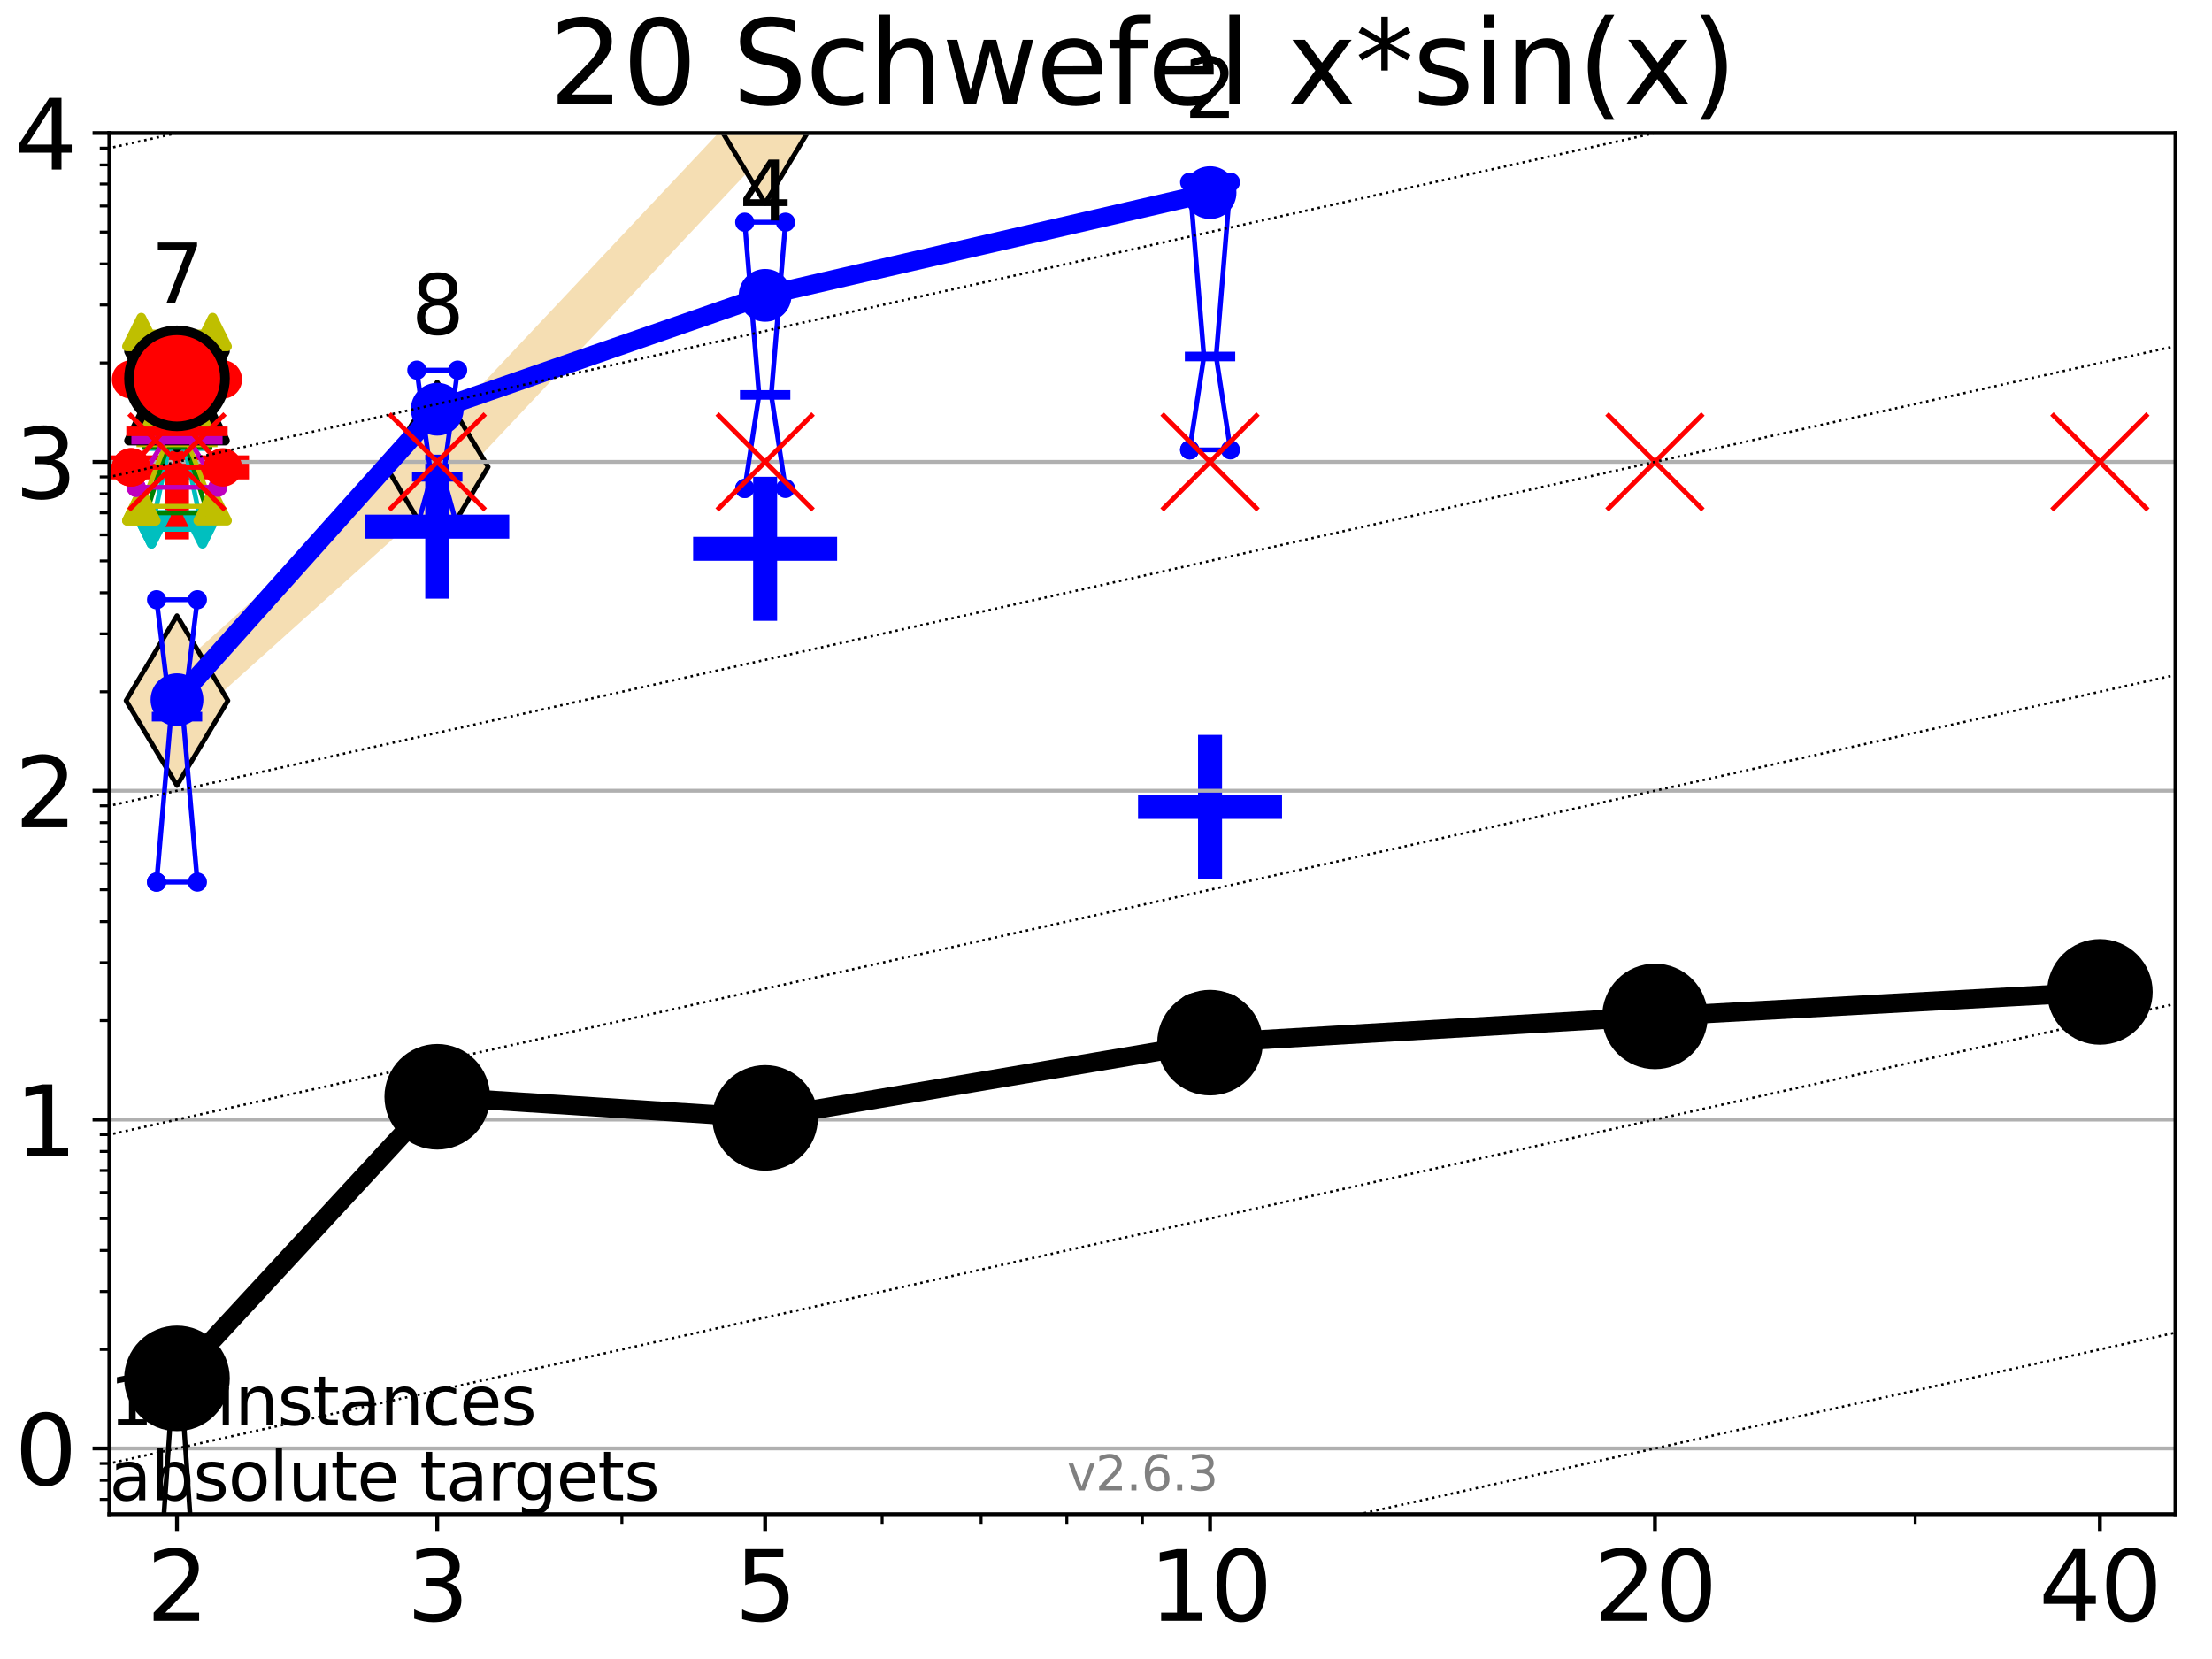 <?xml version="1.0" encoding="utf-8" standalone="no"?>
<!DOCTYPE svg PUBLIC "-//W3C//DTD SVG 1.1//EN"
  "http://www.w3.org/Graphics/SVG/1.1/DTD/svg11.dtd">
<svg xmlns:xlink="http://www.w3.org/1999/xlink" width="460.8pt" height="345.6pt" viewBox="0 0 460.8 345.6" xmlns="http://www.w3.org/2000/svg" version="1.1">
 <defs>
  <style type="text/css">*{stroke-linejoin: round; stroke-linecap: butt}</style>
 </defs>
 <g id="figure_1">
  <g id="patch_1">
   <path d="M 0 345.6 
L 460.8 345.6 
L 460.8 0 
L 0 0 
z
" style="fill: #ffffff"/>
  </g>
  <g id="axes_1">
   <g id="patch_2">
    <path d="M 22.78 315.44 
L 453.192 315.44 
L 453.192 27.72 
L 22.78 27.72 
z
" style="fill: #ffffff"/>
   </g>
   <g id="line2d_1">
    <path d="M 36.868 145.948 
L 91.085 97.264 
L 159.39 24.666 
L 207.053 -1 
" clip-path="url(#p66fb33bd35)" style="fill: none; stroke: #f5deb3; stroke-width: 10; stroke-linecap: square"/>
    <defs>
     <path id="m80114bb617" d="M -0 17.678 
L 10.607 0 
L 0 -17.678 
L -10.607 -0 
z
" style="stroke: #000000; stroke-linejoin: miter"/>
    </defs>
    <g clip-path="url(#p66fb33bd35)">
     <use xlink:href="#m80114bb617" x="36.868" y="145.948" style="fill: #f5deb3; stroke: #000000; stroke-linejoin: miter"/>
     <use xlink:href="#m80114bb617" x="91.085" y="97.264" style="fill: #f5deb3; stroke: #000000; stroke-linejoin: miter"/>
     <use xlink:href="#m80114bb617" x="159.39" y="24.666" style="fill: #f5deb3; stroke: #000000; stroke-linejoin: miter"/>
     <use xlink:href="#m80114bb617" x="207.053" y="-1" style="fill: #f5deb3; stroke: #000000; stroke-linejoin: miter"/>
    </g>
   </g>
   <g id="line2d_2">
    <defs>
     <path id="mced6a6180c" d="M -15 0 
L 15 0 
M 0 15 
L 0 -15 
" style="stroke: #0000ff; stroke-width: 5"/>
    </defs>
    <g clip-path="url(#p66fb33bd35)">
     <use xlink:href="#mced6a6180c" x="91.085" y="109.712" style="fill: #0000ff; stroke: #0000ff; stroke-width: 5"/>
    </g>
   </g>
   <g id="line2d_3">
    <g clip-path="url(#p66fb33bd35)">
     <use xlink:href="#mced6a6180c" x="159.39" y="114.327" style="fill: #0000ff; stroke: #0000ff; stroke-width: 5"/>
    </g>
   </g>
   <g id="line2d_4">
    <g clip-path="url(#p66fb33bd35)">
     <use xlink:href="#mced6a6180c" x="252.074" y="168.096" style="fill: #0000ff; stroke: #0000ff; stroke-width: 5"/>
    </g>
   </g>
   <g id="line2d_5">
    <defs>
     <path id="mf6f3f87385" d="M -15 0 
L 15 0 
M 0 15 
L 0 -15 
" style="stroke: #ff0000; stroke-width: 5"/>
    </defs>
    <g clip-path="url(#p66fb33bd35)">
     <use xlink:href="#mf6f3f87385" x="36.868" y="97.362" style="fill: #ff0000; stroke: #ff0000; stroke-width: 5"/>
    </g>
   </g>
   <g id="matplotlib.axis_1">
    <g id="xtick_1">
     <g id="line2d_6">
      <defs>
       <path id="m0211321f64" d="M 0 0 
L 0 3.5 
" style="stroke: #000000; stroke-width: 0.8"/>
      </defs>
      <g>
       <use xlink:href="#m0211321f64" x="36.868" y="315.44" style="stroke: #000000; stroke-width: 0.8"/>
      </g>
     </g>
     <g id="text_1">
      <!-- 2 -->
      <g transform="translate(30.506 337.637) scale(0.2 -0.2)">
       <defs>
        <path id="DejaVuSans-32" d="M 1228 531 
L 3431 531 
L 3431 0 
L 469 0 
L 469 531 
Q 828 903 1448 1529 
Q 2069 2156 2228 2338 
Q 2531 2678 2651 2914 
Q 2772 3150 2772 3378 
Q 2772 3750 2511 3984 
Q 2250 4219 1831 4219 
Q 1534 4219 1204 4116 
Q 875 4013 500 3803 
L 500 4441 
Q 881 4594 1212 4672 
Q 1544 4750 1819 4750 
Q 2544 4750 2975 4387 
Q 3406 4025 3406 3419 
Q 3406 3131 3298 2873 
Q 3191 2616 2906 2266 
Q 2828 2175 2409 1742 
Q 1991 1309 1228 531 
z
" transform="scale(0.016)"/>
       </defs>
       <use xlink:href="#DejaVuSans-32"/>
      </g>
     </g>
    </g>
    <g id="xtick_2">
     <g id="line2d_7">
      <g>
       <use xlink:href="#m0211321f64" x="91.085" y="315.44" style="stroke: #000000; stroke-width: 0.8"/>
      </g>
     </g>
     <g id="text_2">
      <!-- 3 -->
      <g transform="translate(84.723 337.637) scale(0.2 -0.2)">
       <defs>
        <path id="DejaVuSans-33" d="M 2597 2516 
Q 3050 2419 3304 2112 
Q 3559 1806 3559 1356 
Q 3559 666 3084 287 
Q 2609 -91 1734 -91 
Q 1441 -91 1130 -33 
Q 819 25 488 141 
L 488 750 
Q 750 597 1062 519 
Q 1375 441 1716 441 
Q 2309 441 2620 675 
Q 2931 909 2931 1356 
Q 2931 1769 2642 2001 
Q 2353 2234 1838 2234 
L 1294 2234 
L 1294 2753 
L 1863 2753 
Q 2328 2753 2575 2939 
Q 2822 3125 2822 3475 
Q 2822 3834 2567 4026 
Q 2313 4219 1838 4219 
Q 1578 4219 1281 4162 
Q 984 4106 628 3988 
L 628 4550 
Q 988 4650 1302 4700 
Q 1616 4750 1894 4750 
Q 2613 4750 3031 4423 
Q 3450 4097 3450 3541 
Q 3450 3153 3228 2886 
Q 3006 2619 2597 2516 
z
" transform="scale(0.016)"/>
       </defs>
       <use xlink:href="#DejaVuSans-33"/>
      </g>
     </g>
    </g>
    <g id="xtick_3">
     <g id="line2d_8">
      <g>
       <use xlink:href="#m0211321f64" x="159.39" y="315.44" style="stroke: #000000; stroke-width: 0.8"/>
      </g>
     </g>
     <g id="text_3">
      <!-- 5 -->
      <g transform="translate(153.028 337.637) scale(0.2 -0.2)">
       <defs>
        <path id="DejaVuSans-35" d="M 691 4666 
L 3169 4666 
L 3169 4134 
L 1269 4134 
L 1269 2991 
Q 1406 3038 1543 3061 
Q 1681 3084 1819 3084 
Q 2600 3084 3056 2656 
Q 3513 2228 3513 1497 
Q 3513 744 3044 326 
Q 2575 -91 1722 -91 
Q 1428 -91 1123 -41 
Q 819 9 494 109 
L 494 744 
Q 775 591 1075 516 
Q 1375 441 1709 441 
Q 2250 441 2565 725 
Q 2881 1009 2881 1497 
Q 2881 1984 2565 2268 
Q 2250 2553 1709 2553 
Q 1456 2553 1204 2497 
Q 953 2441 691 2322 
L 691 4666 
z
" transform="scale(0.016)"/>
       </defs>
       <use xlink:href="#DejaVuSans-35"/>
      </g>
     </g>
    </g>
    <g id="xtick_4">
     <g id="line2d_9">
      <g>
       <use xlink:href="#m0211321f64" x="252.074" y="315.44" style="stroke: #000000; stroke-width: 0.8"/>
      </g>
     </g>
     <g id="text_4">
      <!-- 10 -->
      <g transform="translate(239.349 337.637) scale(0.2 -0.2)">
       <defs>
        <path id="DejaVuSans-31" d="M 794 531 
L 1825 531 
L 1825 4091 
L 703 3866 
L 703 4441 
L 1819 4666 
L 2450 4666 
L 2450 531 
L 3481 531 
L 3481 0 
L 794 0 
L 794 531 
z
" transform="scale(0.016)"/>
        <path id="DejaVuSans-30" d="M 2034 4250 
Q 1547 4250 1301 3770 
Q 1056 3291 1056 2328 
Q 1056 1369 1301 889 
Q 1547 409 2034 409 
Q 2525 409 2770 889 
Q 3016 1369 3016 2328 
Q 3016 3291 2770 3770 
Q 2525 4250 2034 4250 
z
M 2034 4750 
Q 2819 4750 3233 4129 
Q 3647 3509 3647 2328 
Q 3647 1150 3233 529 
Q 2819 -91 2034 -91 
Q 1250 -91 836 529 
Q 422 1150 422 2328 
Q 422 3509 836 4129 
Q 1250 4750 2034 4750 
z
" transform="scale(0.016)"/>
       </defs>
       <use xlink:href="#DejaVuSans-31"/>
       <use xlink:href="#DejaVuSans-30" x="63.623"/>
      </g>
     </g>
    </g>
    <g id="xtick_5">
     <g id="line2d_10">
      <g>
       <use xlink:href="#m0211321f64" x="344.758" y="315.44" style="stroke: #000000; stroke-width: 0.8"/>
      </g>
     </g>
     <g id="text_5">
      <!-- 20 -->
      <g transform="translate(332.033 337.637) scale(0.2 -0.2)">
       <use xlink:href="#DejaVuSans-32"/>
       <use xlink:href="#DejaVuSans-30" x="63.623"/>
      </g>
     </g>
    </g>
    <g id="xtick_6">
     <g id="line2d_11">
      <g>
       <use xlink:href="#m0211321f64" x="437.443" y="315.44" style="stroke: #000000; stroke-width: 0.8"/>
      </g>
     </g>
     <g id="text_6">
      <!-- 40 -->
      <g transform="translate(424.718 337.637) scale(0.2 -0.2)">
       <defs>
        <path id="DejaVuSans-34" d="M 2419 4116 
L 825 1625 
L 2419 1625 
L 2419 4116 
z
M 2253 4666 
L 3047 4666 
L 3047 1625 
L 3713 1625 
L 3713 1100 
L 3047 1100 
L 3047 0 
L 2419 0 
L 2419 1100 
L 313 1100 
L 313 1709 
L 2253 4666 
z
" transform="scale(0.016)"/>
       </defs>
       <use xlink:href="#DejaVuSans-34"/>
       <use xlink:href="#DejaVuSans-30" x="63.623"/>
      </g>
     </g>
    </g>
    <g id="xtick_7">
     <g id="line2d_12">
      <defs>
       <path id="m5f60d510dd" d="M 0 0 
L 0 2 
" style="stroke: #000000; stroke-width: 0.6"/>
      </defs>
      <g>
       <use xlink:href="#m5f60d510dd" x="129.552" y="315.44" style="stroke: #000000; stroke-width: 0.6"/>
      </g>
     </g>
    </g>
    <g id="xtick_8">
     <g id="line2d_13">
      <g>
       <use xlink:href="#m5f60d510dd" x="183.769" y="315.44" style="stroke: #000000; stroke-width: 0.6"/>
      </g>
     </g>
    </g>
    <g id="xtick_9">
     <g id="line2d_14">
      <g>
       <use xlink:href="#m5f60d510dd" x="204.381" y="315.44" style="stroke: #000000; stroke-width: 0.6"/>
      </g>
     </g>
    </g>
    <g id="xtick_10">
     <g id="line2d_15">
      <g>
       <use xlink:href="#m5f60d510dd" x="222.237" y="315.44" style="stroke: #000000; stroke-width: 0.6"/>
      </g>
     </g>
    </g>
    <g id="xtick_11">
     <g id="line2d_16">
      <g>
       <use xlink:href="#m5f60d510dd" x="237.986" y="315.44" style="stroke: #000000; stroke-width: 0.6"/>
      </g>
     </g>
    </g>
    <g id="xtick_12">
     <g id="line2d_17">
      <g>
       <use xlink:href="#m5f60d510dd" x="398.975" y="315.44" style="stroke: #000000; stroke-width: 0.6"/>
      </g>
     </g>
    </g>
   </g>
   <g id="matplotlib.axis_2">
    <g id="ytick_1">
     <g id="line2d_18">
      <path d="M 22.78 301.739 
L 453.192 301.739 
" clip-path="url(#p66fb33bd35)" style="fill: none; stroke: #b0b0b0; stroke-width: 0.8; stroke-linecap: square"/>
     </g>
     <g id="line2d_19">
      <defs>
       <path id="mce2a2eb994" d="M 0 0 
L -3.5 0 
" style="stroke: #000000; stroke-width: 0.8"/>
      </defs>
      <g>
       <use xlink:href="#mce2a2eb994" x="22.78" y="301.739" style="stroke: #000000; stroke-width: 0.8"/>
      </g>
     </g>
     <g id="text_7">
      <!-- 0 -->
      <g transform="translate(3.055 309.337) scale(0.2 -0.2)">
       <use xlink:href="#DejaVuSans-30"/>
      </g>
     </g>
    </g>
    <g id="ytick_2">
     <g id="line2d_20">
      <path d="M 22.78 233.234 
L 453.192 233.234 
" clip-path="url(#p66fb33bd35)" style="fill: none; stroke: #b0b0b0; stroke-width: 0.8; stroke-linecap: square"/>
     </g>
     <g id="line2d_21">
      <g>
       <use xlink:href="#mce2a2eb994" x="22.78" y="233.234" style="stroke: #000000; stroke-width: 0.8"/>
      </g>
     </g>
     <g id="text_8">
      <!-- 1 -->
      <g transform="translate(3.055 240.833) scale(0.2 -0.2)">
       <use xlink:href="#DejaVuSans-31"/>
      </g>
     </g>
    </g>
    <g id="ytick_3">
     <g id="line2d_22">
      <path d="M 22.78 164.73 
L 453.192 164.73 
" clip-path="url(#p66fb33bd35)" style="fill: none; stroke: #b0b0b0; stroke-width: 0.8; stroke-linecap: square"/>
     </g>
     <g id="line2d_23">
      <g>
       <use xlink:href="#mce2a2eb994" x="22.78" y="164.73" style="stroke: #000000; stroke-width: 0.8"/>
      </g>
     </g>
     <g id="text_9">
      <!-- 2 -->
      <g transform="translate(3.055 172.328) scale(0.2 -0.2)">
       <use xlink:href="#DejaVuSans-32"/>
      </g>
     </g>
    </g>
    <g id="ytick_4">
     <g id="line2d_24">
      <path d="M 22.78 96.225 
L 453.192 96.225 
" clip-path="url(#p66fb33bd35)" style="fill: none; stroke: #b0b0b0; stroke-width: 0.8; stroke-linecap: square"/>
     </g>
     <g id="line2d_25">
      <g>
       <use xlink:href="#mce2a2eb994" x="22.78" y="96.225" style="stroke: #000000; stroke-width: 0.8"/>
      </g>
     </g>
     <g id="text_10">
      <!-- 3 -->
      <g transform="translate(3.055 103.823) scale(0.2 -0.2)">
       <use xlink:href="#DejaVuSans-33"/>
      </g>
     </g>
    </g>
    <g id="ytick_5">
     <g id="line2d_26">
      <path d="M 22.78 27.72 
L 453.192 27.72 
" clip-path="url(#p66fb33bd35)" style="fill: none; stroke: #b0b0b0; stroke-width: 0.8; stroke-linecap: square"/>
     </g>
     <g id="line2d_27">
      <g>
       <use xlink:href="#mce2a2eb994" x="22.78" y="27.72" style="stroke: #000000; stroke-width: 0.8"/>
      </g>
     </g>
     <g id="text_11">
      <!-- 4 -->
      <g transform="translate(3.055 35.318) scale(0.2 -0.2)">
       <use xlink:href="#DejaVuSans-34"/>
      </g>
     </g>
    </g>
    <g id="ytick_6">
     <g id="line2d_28">
      <defs>
       <path id="m7fc7510134" d="M 0 0 
L -2 0 
" style="stroke: #000000; stroke-width: 0.6"/>
      </defs>
      <g>
       <use xlink:href="#m7fc7510134" x="22.78" y="312.351" style="stroke: #000000; stroke-width: 0.6"/>
      </g>
     </g>
    </g>
    <g id="ytick_7">
     <g id="line2d_29">
      <g>
       <use xlink:href="#m7fc7510134" x="22.78" y="308.378" style="stroke: #000000; stroke-width: 0.6"/>
      </g>
     </g>
    </g>
    <g id="ytick_8">
     <g id="line2d_30">
      <g>
       <use xlink:href="#m7fc7510134" x="22.78" y="304.874" style="stroke: #000000; stroke-width: 0.6"/>
      </g>
     </g>
    </g>
    <g id="ytick_9">
     <g id="line2d_31">
      <g>
       <use xlink:href="#m7fc7510134" x="22.78" y="281.117" style="stroke: #000000; stroke-width: 0.6"/>
      </g>
     </g>
    </g>
    <g id="ytick_10">
     <g id="line2d_32">
      <g>
       <use xlink:href="#m7fc7510134" x="22.78" y="269.054" style="stroke: #000000; stroke-width: 0.6"/>
      </g>
     </g>
    </g>
    <g id="ytick_11">
     <g id="line2d_33">
      <g>
       <use xlink:href="#m7fc7510134" x="22.78" y="260.495" style="stroke: #000000; stroke-width: 0.6"/>
      </g>
     </g>
    </g>
    <g id="ytick_12">
     <g id="line2d_34">
      <g>
       <use xlink:href="#m7fc7510134" x="22.78" y="253.856" style="stroke: #000000; stroke-width: 0.6"/>
      </g>
     </g>
    </g>
    <g id="ytick_13">
     <g id="line2d_35">
      <g>
       <use xlink:href="#m7fc7510134" x="22.78" y="248.432" style="stroke: #000000; stroke-width: 0.6"/>
      </g>
     </g>
    </g>
    <g id="ytick_14">
     <g id="line2d_36">
      <g>
       <use xlink:href="#m7fc7510134" x="22.78" y="243.846" style="stroke: #000000; stroke-width: 0.6"/>
      </g>
     </g>
    </g>
    <g id="ytick_15">
     <g id="line2d_37">
      <g>
       <use xlink:href="#m7fc7510134" x="22.78" y="239.873" style="stroke: #000000; stroke-width: 0.6"/>
      </g>
     </g>
    </g>
    <g id="ytick_16">
     <g id="line2d_38">
      <g>
       <use xlink:href="#m7fc7510134" x="22.78" y="236.369" style="stroke: #000000; stroke-width: 0.6"/>
      </g>
     </g>
    </g>
    <g id="ytick_17">
     <g id="line2d_39">
      <g>
       <use xlink:href="#m7fc7510134" x="22.78" y="212.612" style="stroke: #000000; stroke-width: 0.6"/>
      </g>
     </g>
    </g>
    <g id="ytick_18">
     <g id="line2d_40">
      <g>
       <use xlink:href="#m7fc7510134" x="22.78" y="200.549" style="stroke: #000000; stroke-width: 0.6"/>
      </g>
     </g>
    </g>
    <g id="ytick_19">
     <g id="line2d_41">
      <g>
       <use xlink:href="#m7fc7510134" x="22.78" y="191.99" style="stroke: #000000; stroke-width: 0.6"/>
      </g>
     </g>
    </g>
    <g id="ytick_20">
     <g id="line2d_42">
      <g>
       <use xlink:href="#m7fc7510134" x="22.78" y="185.352" style="stroke: #000000; stroke-width: 0.6"/>
      </g>
     </g>
    </g>
    <g id="ytick_21">
     <g id="line2d_43">
      <g>
       <use xlink:href="#m7fc7510134" x="22.78" y="179.927" style="stroke: #000000; stroke-width: 0.6"/>
      </g>
     </g>
    </g>
    <g id="ytick_22">
     <g id="line2d_44">
      <g>
       <use xlink:href="#m7fc7510134" x="22.78" y="175.341" style="stroke: #000000; stroke-width: 0.6"/>
      </g>
     </g>
    </g>
    <g id="ytick_23">
     <g id="line2d_45">
      <g>
       <use xlink:href="#m7fc7510134" x="22.78" y="171.368" style="stroke: #000000; stroke-width: 0.6"/>
      </g>
     </g>
    </g>
    <g id="ytick_24">
     <g id="line2d_46">
      <g>
       <use xlink:href="#m7fc7510134" x="22.78" y="167.864" style="stroke: #000000; stroke-width: 0.6"/>
      </g>
     </g>
    </g>
    <g id="ytick_25">
     <g id="line2d_47">
      <g>
       <use xlink:href="#m7fc7510134" x="22.78" y="144.108" style="stroke: #000000; stroke-width: 0.6"/>
      </g>
     </g>
    </g>
    <g id="ytick_26">
     <g id="line2d_48">
      <g>
       <use xlink:href="#m7fc7510134" x="22.78" y="132.044" style="stroke: #000000; stroke-width: 0.6"/>
      </g>
     </g>
    </g>
    <g id="ytick_27">
     <g id="line2d_49">
      <g>
       <use xlink:href="#m7fc7510134" x="22.78" y="123.486" style="stroke: #000000; stroke-width: 0.6"/>
      </g>
     </g>
    </g>
    <g id="ytick_28">
     <g id="line2d_50">
      <g>
       <use xlink:href="#m7fc7510134" x="22.78" y="116.847" style="stroke: #000000; stroke-width: 0.6"/>
      </g>
     </g>
    </g>
    <g id="ytick_29">
     <g id="line2d_51">
      <g>
       <use xlink:href="#m7fc7510134" x="22.78" y="111.422" style="stroke: #000000; stroke-width: 0.6"/>
      </g>
     </g>
    </g>
    <g id="ytick_30">
     <g id="line2d_52">
      <g>
       <use xlink:href="#m7fc7510134" x="22.78" y="106.836" style="stroke: #000000; stroke-width: 0.6"/>
      </g>
     </g>
    </g>
    <g id="ytick_31">
     <g id="line2d_53">
      <g>
       <use xlink:href="#m7fc7510134" x="22.78" y="102.864" style="stroke: #000000; stroke-width: 0.6"/>
      </g>
     </g>
    </g>
    <g id="ytick_32">
     <g id="line2d_54">
      <g>
       <use xlink:href="#m7fc7510134" x="22.78" y="99.359" style="stroke: #000000; stroke-width: 0.6"/>
      </g>
     </g>
    </g>
    <g id="ytick_33">
     <g id="line2d_55">
      <g>
       <use xlink:href="#m7fc7510134" x="22.78" y="75.603" style="stroke: #000000; stroke-width: 0.6"/>
      </g>
     </g>
    </g>
    <g id="ytick_34">
     <g id="line2d_56">
      <g>
       <use xlink:href="#m7fc7510134" x="22.78" y="63.54" style="stroke: #000000; stroke-width: 0.6"/>
      </g>
     </g>
    </g>
    <g id="ytick_35">
     <g id="line2d_57">
      <g>
       <use xlink:href="#m7fc7510134" x="22.78" y="54.981" style="stroke: #000000; stroke-width: 0.6"/>
      </g>
     </g>
    </g>
    <g id="ytick_36">
     <g id="line2d_58">
      <g>
       <use xlink:href="#m7fc7510134" x="22.78" y="48.342" style="stroke: #000000; stroke-width: 0.6"/>
      </g>
     </g>
    </g>
    <g id="ytick_37">
     <g id="line2d_59">
      <g>
       <use xlink:href="#m7fc7510134" x="22.78" y="42.918" style="stroke: #000000; stroke-width: 0.6"/>
      </g>
     </g>
    </g>
    <g id="ytick_38">
     <g id="line2d_60">
      <g>
       <use xlink:href="#m7fc7510134" x="22.78" y="38.332" style="stroke: #000000; stroke-width: 0.6"/>
      </g>
     </g>
    </g>
    <g id="ytick_39">
     <g id="line2d_61">
      <g>
       <use xlink:href="#m7fc7510134" x="22.78" y="34.359" style="stroke: #000000; stroke-width: 0.6"/>
      </g>
     </g>
    </g>
    <g id="ytick_40">
     <g id="line2d_62">
      <g>
       <use xlink:href="#m7fc7510134" x="22.78" y="30.855" style="stroke: #000000; stroke-width: 0.6"/>
      </g>
     </g>
    </g>
   </g>
   <g id="line2d_63">
    <path d="M 33.682 322.361 
L 35.912 289.676 
L 33.682 289.676 
L 40.054 289.676 
L 37.824 289.676 
L 40.054 322.361 
L 33.682 322.361 
" clip-path="url(#p66fb33bd35)" style="fill: none; stroke: #000000; stroke-linecap: square"/>
   </g>
   <g id="line2d_64">
    <path d="M 33.682 322.361 
L 40.054 322.361 
L 40.054 289.676 
L 33.682 289.676 
L 33.682 322.361 
" clip-path="url(#p66fb33bd35)" style="fill: none"/>
    <defs>
     <path id="m2f926cf781" d="M 0 3 
C 0.796 3 1.559 2.684 2.121 2.121 
C 2.684 1.559 3 0.796 3 0 
C 3 -0.796 2.684 -1.559 2.121 -2.121 
C 1.559 -2.684 0.796 -3 0 -3 
C -0.796 -3 -1.559 -2.684 -2.121 -2.121 
C -2.684 -1.559 -3 -0.796 -3 0 
C -3 0.796 -2.684 1.559 -2.121 2.121 
C -1.559 2.684 -0.796 3 0 3 
z
" style="stroke: #000000; stroke-width: 2"/>
    </defs>
    <g clip-path="url(#p66fb33bd35)">
     <use xlink:href="#m2f926cf781" x="33.682" y="322.361" style="stroke: #000000; stroke-width: 2"/>
     <use xlink:href="#m2f926cf781" x="40.054" y="322.361" style="stroke: #000000; stroke-width: 2"/>
     <use xlink:href="#m2f926cf781" x="40.054" y="289.676" style="stroke: #000000; stroke-width: 2"/>
     <use xlink:href="#m2f926cf781" x="33.682" y="289.676" style="stroke: #000000; stroke-width: 2"/>
     <use xlink:href="#m2f926cf781" x="33.682" y="322.361" style="stroke: #000000; stroke-width: 2"/>
    </g>
   </g>
   <g id="line2d_65">
    <path d="M 33.682 289.676 
L 40.054 289.676 
" clip-path="url(#p66fb33bd35)" style="fill: none; stroke: #000000; stroke-width: 2; stroke-linecap: square"/>
   </g>
   <g id="line2d_66">
    <path d="M 87.899 232.02 
L 90.129 224.675 
L 87.899 222.524 
L 94.271 222.524 
L 92.041 224.675 
L 94.271 232.02 
L 87.899 232.02 
" clip-path="url(#p66fb33bd35)" style="fill: none; stroke: #000000; stroke-linecap: square"/>
   </g>
   <g id="line2d_67">
    <path d="M 87.899 232.02 
L 94.271 232.02 
L 94.271 222.524 
L 87.899 222.524 
L 87.899 232.02 
" clip-path="url(#p66fb33bd35)" style="fill: none"/>
    <g clip-path="url(#p66fb33bd35)">
     <use xlink:href="#m2f926cf781" x="87.899" y="232.02" style="stroke: #000000; stroke-width: 2"/>
     <use xlink:href="#m2f926cf781" x="94.271" y="232.02" style="stroke: #000000; stroke-width: 2"/>
     <use xlink:href="#m2f926cf781" x="94.271" y="222.524" style="stroke: #000000; stroke-width: 2"/>
     <use xlink:href="#m2f926cf781" x="87.899" y="222.524" style="stroke: #000000; stroke-width: 2"/>
     <use xlink:href="#m2f926cf781" x="87.899" y="232.02" style="stroke: #000000; stroke-width: 2"/>
    </g>
   </g>
   <g id="line2d_68">
    <path d="M 87.899 224.675 
L 94.271 224.675 
" clip-path="url(#p66fb33bd35)" style="fill: none; stroke: #000000; stroke-width: 2; stroke-linecap: square"/>
   </g>
   <g id="line2d_69">
    <path d="M 156.204 237.037 
L 158.434 228.31 
L 156.204 228.31 
L 162.576 228.31 
L 160.346 228.31 
L 162.576 237.037 
L 156.204 237.037 
" clip-path="url(#p66fb33bd35)" style="fill: none; stroke: #000000; stroke-linecap: square"/>
   </g>
   <g id="line2d_70">
    <path d="M 156.204 237.037 
L 162.576 237.037 
L 162.576 228.31 
L 156.204 228.31 
L 156.204 237.037 
" clip-path="url(#p66fb33bd35)" style="fill: none"/>
    <g clip-path="url(#p66fb33bd35)">
     <use xlink:href="#m2f926cf781" x="156.204" y="237.037" style="stroke: #000000; stroke-width: 2"/>
     <use xlink:href="#m2f926cf781" x="162.576" y="237.037" style="stroke: #000000; stroke-width: 2"/>
     <use xlink:href="#m2f926cf781" x="162.576" y="228.31" style="stroke: #000000; stroke-width: 2"/>
     <use xlink:href="#m2f926cf781" x="156.204" y="228.31" style="stroke: #000000; stroke-width: 2"/>
     <use xlink:href="#m2f926cf781" x="156.204" y="237.037" style="stroke: #000000; stroke-width: 2"/>
    </g>
   </g>
   <g id="line2d_71">
    <path d="M 156.204 228.31 
L 162.576 228.31 
" clip-path="url(#p66fb33bd35)" style="fill: none; stroke: #000000; stroke-width: 2; stroke-linecap: square"/>
   </g>
   <g id="line2d_72">
    <path d="M 248.888 221.571 
L 251.118 218.698 
L 248.888 210.879 
L 255.26 210.879 
L 253.03 218.698 
L 255.26 221.571 
L 248.888 221.571 
" clip-path="url(#p66fb33bd35)" style="fill: none; stroke: #000000; stroke-linecap: square"/>
   </g>
   <g id="line2d_73">
    <path d="M 248.888 221.571 
L 255.26 221.571 
L 255.26 210.879 
L 248.888 210.879 
L 248.888 221.571 
" clip-path="url(#p66fb33bd35)" style="fill: none"/>
    <g clip-path="url(#p66fb33bd35)">
     <use xlink:href="#m2f926cf781" x="248.888" y="221.571" style="stroke: #000000; stroke-width: 2"/>
     <use xlink:href="#m2f926cf781" x="255.26" y="221.571" style="stroke: #000000; stroke-width: 2"/>
     <use xlink:href="#m2f926cf781" x="255.26" y="210.879" style="stroke: #000000; stroke-width: 2"/>
     <use xlink:href="#m2f926cf781" x="248.888" y="210.879" style="stroke: #000000; stroke-width: 2"/>
     <use xlink:href="#m2f926cf781" x="248.888" y="221.571" style="stroke: #000000; stroke-width: 2"/>
    </g>
   </g>
   <g id="line2d_74">
    <path d="M 248.888 218.698 
L 255.26 218.698 
" clip-path="url(#p66fb33bd35)" style="fill: none; stroke: #000000; stroke-width: 2; stroke-linecap: square"/>
   </g>
   <g id="line2d_75">
    <path d="M 341.572 215.521 
L 343.803 210.809 
L 341.572 209.541 
L 347.945 209.541 
L 345.714 210.809 
L 347.945 215.521 
L 341.572 215.521 
" clip-path="url(#p66fb33bd35)" style="fill: none; stroke: #000000; stroke-linecap: square"/>
   </g>
   <g id="line2d_76">
    <path d="M 341.572 215.521 
L 347.945 215.521 
L 347.945 209.541 
L 341.572 209.541 
L 341.572 215.521 
" clip-path="url(#p66fb33bd35)" style="fill: none"/>
    <g clip-path="url(#p66fb33bd35)">
     <use xlink:href="#m2f926cf781" x="341.572" y="215.521" style="stroke: #000000; stroke-width: 2"/>
     <use xlink:href="#m2f926cf781" x="347.945" y="215.521" style="stroke: #000000; stroke-width: 2"/>
     <use xlink:href="#m2f926cf781" x="347.945" y="209.541" style="stroke: #000000; stroke-width: 2"/>
     <use xlink:href="#m2f926cf781" x="341.572" y="209.541" style="stroke: #000000; stroke-width: 2"/>
     <use xlink:href="#m2f926cf781" x="341.572" y="215.521" style="stroke: #000000; stroke-width: 2"/>
    </g>
   </g>
   <g id="line2d_77">
    <path d="M 341.572 210.809 
L 347.945 210.809 
" clip-path="url(#p66fb33bd35)" style="fill: none; stroke: #000000; stroke-width: 2; stroke-linecap: square"/>
   </g>
   <g id="line2d_78">
    <path d="M 434.257 208.357 
L 436.487 206.635 
L 434.257 204.268 
L 440.629 204.268 
L 438.398 206.635 
L 440.629 208.357 
L 434.257 208.357 
" clip-path="url(#p66fb33bd35)" style="fill: none; stroke: #000000; stroke-linecap: square"/>
   </g>
   <g id="line2d_79">
    <path d="M 434.257 208.357 
L 440.629 208.357 
L 440.629 204.268 
L 434.257 204.268 
L 434.257 208.357 
" clip-path="url(#p66fb33bd35)" style="fill: none"/>
    <g clip-path="url(#p66fb33bd35)">
     <use xlink:href="#m2f926cf781" x="434.257" y="208.357" style="stroke: #000000; stroke-width: 2"/>
     <use xlink:href="#m2f926cf781" x="440.629" y="208.357" style="stroke: #000000; stroke-width: 2"/>
     <use xlink:href="#m2f926cf781" x="440.629" y="204.268" style="stroke: #000000; stroke-width: 2"/>
     <use xlink:href="#m2f926cf781" x="434.257" y="204.268" style="stroke: #000000; stroke-width: 2"/>
     <use xlink:href="#m2f926cf781" x="434.257" y="208.357" style="stroke: #000000; stroke-width: 2"/>
    </g>
   </g>
   <g id="line2d_80">
    <path d="M 434.257 206.635 
L 440.629 206.635 
" clip-path="url(#p66fb33bd35)" style="fill: none; stroke: #000000; stroke-width: 2; stroke-linecap: square"/>
   </g>
   <g id="line2d_81">
    <path d="M 36.868 287.142 
L 91.085 228.479 
" clip-path="url(#p66fb33bd35)" style="fill: none; stroke: #000000; stroke-width: 4; stroke-linecap: square"/>
   </g>
   <g id="line2d_82">
    <path d="M 91.085 228.479 
L 159.39 232.879 
" clip-path="url(#p66fb33bd35)" style="fill: none; stroke: #000000; stroke-width: 4; stroke-linecap: square"/>
   </g>
   <g id="line2d_83">
    <path d="M 159.39 232.879 
L 252.074 217.203 
" clip-path="url(#p66fb33bd35)" style="fill: none; stroke: #000000; stroke-width: 4; stroke-linecap: square"/>
   </g>
   <g id="line2d_84">
    <path d="M 252.074 217.203 
L 344.758 211.738 
" clip-path="url(#p66fb33bd35)" style="fill: none; stroke: #000000; stroke-width: 4; stroke-linecap: square"/>
   </g>
   <g id="line2d_85">
    <path d="M 344.758 211.738 
L 437.443 206.633 
" clip-path="url(#p66fb33bd35)" style="fill: none; stroke: #000000; stroke-width: 4; stroke-linecap: square"/>
   </g>
   <g id="line2d_86">
    <path d="M 36.868 287.142 
L 91.085 228.479 
L 159.39 232.879 
L 252.074 217.203 
L 344.758 211.738 
L 437.443 206.633 
" clip-path="url(#p66fb33bd35)" style="fill: none"/>
    <defs>
     <path id="mded774dff1" d="M 0 10 
C 2.652 10 5.196 8.946 7.071 7.071 
C 8.946 5.196 10 2.652 10 0 
C 10 -2.652 8.946 -5.196 7.071 -7.071 
C 5.196 -8.946 2.652 -10 0 -10 
C -2.652 -10 -5.196 -8.946 -7.071 -7.071 
C -8.946 -5.196 -10 -2.652 -10 0 
C -10 2.652 -8.946 5.196 -7.071 7.071 
C -5.196 8.946 -2.652 10 0 10 
z
" style="stroke: #000000; stroke-width: 2"/>
    </defs>
    <g clip-path="url(#p66fb33bd35)">
     <use xlink:href="#mded774dff1" x="36.868" y="287.142" style="stroke: #000000; stroke-width: 2"/>
     <use xlink:href="#mded774dff1" x="91.085" y="228.479" style="stroke: #000000; stroke-width: 2"/>
     <use xlink:href="#mded774dff1" x="159.39" y="232.879" style="stroke: #000000; stroke-width: 2"/>
     <use xlink:href="#mded774dff1" x="252.074" y="217.203" style="stroke: #000000; stroke-width: 2"/>
     <use xlink:href="#mded774dff1" x="344.758" y="211.738" style="stroke: #000000; stroke-width: 2"/>
     <use xlink:href="#mded774dff1" x="437.443" y="206.633" style="stroke: #000000; stroke-width: 2"/>
    </g>
   </g>
   <g id="line2d_87">
    <path d="M 32.62 183.759 
L 35.594 149.295 
L 32.62 124.933 
L 41.116 124.933 
L 38.143 149.295 
L 41.116 183.759 
L 32.62 183.759 
" clip-path="url(#p66fb33bd35)" style="fill: none; stroke: #0000ff; stroke-linecap: square"/>
   </g>
   <g id="line2d_88">
    <path d="M 32.62 183.759 
L 41.116 183.759 
L 41.116 124.933 
L 32.62 124.933 
L 32.62 183.759 
" clip-path="url(#p66fb33bd35)" style="fill: none"/>
    <defs>
     <path id="m2a00bdcfb4" d="M 0 1.5 
C 0.398 1.5 0.779 1.342 1.061 1.061 
C 1.342 0.779 1.5 0.398 1.5 0 
C 1.5 -0.398 1.342 -0.779 1.061 -1.061 
C 0.779 -1.342 0.398 -1.5 0 -1.5 
C -0.398 -1.5 -0.779 -1.342 -1.061 -1.061 
C -1.342 -0.779 -1.5 -0.398 -1.5 0 
C -1.5 0.398 -1.342 0.779 -1.061 1.061 
C -0.779 1.342 -0.398 1.5 0 1.5 
z
" style="stroke: #0000ff"/>
    </defs>
    <g clip-path="url(#p66fb33bd35)">
     <use xlink:href="#m2a00bdcfb4" x="32.62" y="183.759" style="fill: #0000ff; stroke: #0000ff"/>
     <use xlink:href="#m2a00bdcfb4" x="41.116" y="183.759" style="fill: #0000ff; stroke: #0000ff"/>
     <use xlink:href="#m2a00bdcfb4" x="41.116" y="124.933" style="fill: #0000ff; stroke: #0000ff"/>
     <use xlink:href="#m2a00bdcfb4" x="32.62" y="124.933" style="fill: #0000ff; stroke: #0000ff"/>
     <use xlink:href="#m2a00bdcfb4" x="32.62" y="183.759" style="fill: #0000ff; stroke: #0000ff"/>
    </g>
   </g>
   <g id="line2d_89">
    <path d="M 32.62 149.295 
L 41.116 149.295 
" clip-path="url(#p66fb33bd35)" style="fill: none; stroke: #0000ff; stroke-width: 2; stroke-linecap: square"/>
   </g>
   <g id="line2d_90">
    <path d="M 86.837 109.998 
L 89.811 99.315 
L 86.837 77.108 
L 95.333 77.108 
L 92.359 99.315 
L 95.333 109.998 
L 86.837 109.998 
" clip-path="url(#p66fb33bd35)" style="fill: none; stroke: #0000ff; stroke-linecap: square"/>
   </g>
   <g id="line2d_91">
    <path d="M 86.837 109.998 
L 95.333 109.998 
L 95.333 77.108 
L 86.837 77.108 
L 86.837 109.998 
" clip-path="url(#p66fb33bd35)" style="fill: none"/>
    <g clip-path="url(#p66fb33bd35)">
     <use xlink:href="#m2a00bdcfb4" x="86.837" y="109.998" style="fill: #0000ff; stroke: #0000ff"/>
     <use xlink:href="#m2a00bdcfb4" x="95.333" y="109.998" style="fill: #0000ff; stroke: #0000ff"/>
     <use xlink:href="#m2a00bdcfb4" x="95.333" y="77.108" style="fill: #0000ff; stroke: #0000ff"/>
     <use xlink:href="#m2a00bdcfb4" x="86.837" y="77.108" style="fill: #0000ff; stroke: #0000ff"/>
     <use xlink:href="#m2a00bdcfb4" x="86.837" y="109.998" style="fill: #0000ff; stroke: #0000ff"/>
    </g>
   </g>
   <g id="line2d_92">
    <path d="M 86.837 99.315 
L 95.333 99.315 
" clip-path="url(#p66fb33bd35)" style="fill: none; stroke: #0000ff; stroke-width: 2; stroke-linecap: square"/>
   </g>
   <g id="line2d_93">
    <path d="M 155.142 101.754 
L 158.116 82.268 
L 155.142 46.287 
L 163.638 46.287 
L 160.665 82.268 
L 163.638 101.754 
L 155.142 101.754 
" clip-path="url(#p66fb33bd35)" style="fill: none; stroke: #0000ff; stroke-linecap: square"/>
   </g>
   <g id="line2d_94">
    <path d="M 155.142 101.754 
L 163.638 101.754 
L 163.638 46.287 
L 155.142 46.287 
L 155.142 101.754 
" clip-path="url(#p66fb33bd35)" style="fill: none"/>
    <g clip-path="url(#p66fb33bd35)">
     <use xlink:href="#m2a00bdcfb4" x="155.142" y="101.754" style="fill: #0000ff; stroke: #0000ff"/>
     <use xlink:href="#m2a00bdcfb4" x="163.638" y="101.754" style="fill: #0000ff; stroke: #0000ff"/>
     <use xlink:href="#m2a00bdcfb4" x="163.638" y="46.287" style="fill: #0000ff; stroke: #0000ff"/>
     <use xlink:href="#m2a00bdcfb4" x="155.142" y="46.287" style="fill: #0000ff; stroke: #0000ff"/>
     <use xlink:href="#m2a00bdcfb4" x="155.142" y="101.754" style="fill: #0000ff; stroke: #0000ff"/>
    </g>
   </g>
   <g id="line2d_95">
    <path d="M 155.142 82.268 
L 163.638 82.268 
" clip-path="url(#p66fb33bd35)" style="fill: none; stroke: #0000ff; stroke-width: 2; stroke-linecap: square"/>
   </g>
   <g id="line2d_96">
    <path d="M 247.826 93.713 
L 250.8 74.269 
L 247.826 37.959 
L 256.322 37.959 
L 253.349 74.269 
L 256.322 93.713 
L 247.826 93.713 
" clip-path="url(#p66fb33bd35)" style="fill: none; stroke: #0000ff; stroke-linecap: square"/>
   </g>
   <g id="line2d_97">
    <path d="M 247.826 93.713 
L 256.322 93.713 
L 256.322 37.959 
L 247.826 37.959 
L 247.826 93.713 
" clip-path="url(#p66fb33bd35)" style="fill: none"/>
    <g clip-path="url(#p66fb33bd35)">
     <use xlink:href="#m2a00bdcfb4" x="247.826" y="93.713" style="fill: #0000ff; stroke: #0000ff"/>
     <use xlink:href="#m2a00bdcfb4" x="256.322" y="93.713" style="fill: #0000ff; stroke: #0000ff"/>
     <use xlink:href="#m2a00bdcfb4" x="256.322" y="37.959" style="fill: #0000ff; stroke: #0000ff"/>
     <use xlink:href="#m2a00bdcfb4" x="247.826" y="37.959" style="fill: #0000ff; stroke: #0000ff"/>
     <use xlink:href="#m2a00bdcfb4" x="247.826" y="93.713" style="fill: #0000ff; stroke: #0000ff"/>
    </g>
   </g>
   <g id="line2d_98">
    <path d="M 247.826 74.269 
L 256.322 74.269 
" clip-path="url(#p66fb33bd35)" style="fill: none; stroke: #0000ff; stroke-width: 2; stroke-linecap: square"/>
   </g>
   <g id="line2d_99">
    <path d="M 36.868 145.77 
L 91.085 85.249 
" clip-path="url(#p66fb33bd35)" style="fill: none; stroke: #0000ff; stroke-width: 4; stroke-linecap: square"/>
   </g>
   <g id="line2d_100">
    <path d="M 91.085 85.249 
L 159.39 61.526 
" clip-path="url(#p66fb33bd35)" style="fill: none; stroke: #0000ff; stroke-width: 4; stroke-linecap: square"/>
   </g>
   <g id="line2d_101">
    <path d="M 159.39 61.526 
L 252.074 40.13 
" clip-path="url(#p66fb33bd35)" style="fill: none; stroke: #0000ff; stroke-width: 4; stroke-linecap: square"/>
   </g>
   <g id="line2d_102">
    <path d="M 36.868 145.77 
L 91.085 85.249 
L 159.39 61.526 
L 252.074 40.13 
" clip-path="url(#p66fb33bd35)" style="fill: none"/>
    <defs>
     <path id="m48f9f1f1e6" d="M 0 5 
C 1.326 5 2.598 4.473 3.536 3.536 
C 4.473 2.598 5 1.326 5 0 
C 5 -1.326 4.473 -2.598 3.536 -3.536 
C 2.598 -4.473 1.326 -5 0 -5 
C -1.326 -5 -2.598 -4.473 -3.536 -3.536 
C -4.473 -2.598 -5 -1.326 -5 0 
C -5 1.326 -4.473 2.598 -3.536 3.536 
C -2.598 4.473 -1.326 5 0 5 
z
" style="stroke: #0000ff"/>
    </defs>
    <g clip-path="url(#p66fb33bd35)">
     <use xlink:href="#m48f9f1f1e6" x="36.868" y="145.77" style="fill: #0000ff; stroke: #0000ff"/>
     <use xlink:href="#m48f9f1f1e6" x="91.085" y="85.249" style="fill: #0000ff; stroke: #0000ff"/>
     <use xlink:href="#m48f9f1f1e6" x="159.39" y="61.526" style="fill: #0000ff; stroke: #0000ff"/>
     <use xlink:href="#m48f9f1f1e6" x="252.074" y="40.13" style="fill: #0000ff; stroke: #0000ff"/>
    </g>
   </g>
   <g id="line2d_103">
    <path d="M 31.558 110.279 
L 35.275 92.946 
L 31.558 81.808 
L 42.178 81.808 
L 38.461 92.946 
L 42.178 110.279 
L 31.558 110.279 
" clip-path="url(#p66fb33bd35)" style="fill: none; stroke: #00bfbf; stroke-linecap: square"/>
   </g>
   <g id="line2d_104">
    <path d="M 31.558 110.279 
L 42.178 110.279 
L 42.178 81.808 
L 31.558 81.808 
L 31.558 110.279 
" clip-path="url(#p66fb33bd35)" style="fill: none"/>
    <defs>
     <path id="mb6acb3b6c1" d="M -0 3 
L 3 -3 
L -3 -3 
z
" style="stroke: #00bfbf; stroke-width: 2; stroke-linejoin: miter"/>
    </defs>
    <g clip-path="url(#p66fb33bd35)">
     <use xlink:href="#mb6acb3b6c1" x="31.558" y="110.279" style="fill: #00bfbf; stroke: #00bfbf; stroke-width: 2; stroke-linejoin: miter"/>
     <use xlink:href="#mb6acb3b6c1" x="42.178" y="110.279" style="fill: #00bfbf; stroke: #00bfbf; stroke-width: 2; stroke-linejoin: miter"/>
     <use xlink:href="#mb6acb3b6c1" x="42.178" y="81.808" style="fill: #00bfbf; stroke: #00bfbf; stroke-width: 2; stroke-linejoin: miter"/>
     <use xlink:href="#mb6acb3b6c1" x="31.558" y="81.808" style="fill: #00bfbf; stroke: #00bfbf; stroke-width: 2; stroke-linejoin: miter"/>
     <use xlink:href="#mb6acb3b6c1" x="31.558" y="110.279" style="fill: #00bfbf; stroke: #00bfbf; stroke-width: 2; stroke-linejoin: miter"/>
    </g>
   </g>
   <g id="line2d_105">
    <path d="M 31.558 92.946 
L 42.178 92.946 
" clip-path="url(#p66fb33bd35)" style="fill: none; stroke: #00bfbf; stroke-width: 2; stroke-linecap: square"/>
   </g>
   <g id="line2d_106">
    <path d="M 36.868 83.204 
" clip-path="url(#p66fb33bd35)" style="fill: none"/>
    <defs>
     <path id="m1da2520182" d="M -0 10 
L 10 -10 
L -10 -10 
z
" style="stroke: #000000; stroke-width: 2; stroke-linejoin: miter"/>
    </defs>
    <g clip-path="url(#p66fb33bd35)">
     <use xlink:href="#m1da2520182" x="36.868" y="83.204" style="fill: #00bfbf; stroke: #000000; stroke-width: 2; stroke-linejoin: miter"/>
    </g>
   </g>
   <g id="line2d_107">
    <path d="M 30.496 106.836 
L 34.957 92.707 
L 30.496 80.438 
L 43.24 80.438 
L 38.78 92.707 
L 43.24 106.836 
L 30.496 106.836 
" clip-path="url(#p66fb33bd35)" style="fill: none; stroke: #008000; stroke-linecap: square"/>
   </g>
   <g id="line2d_108">
    <path d="M 30.496 106.836 
L 43.24 106.836 
L 43.24 80.438 
L 30.496 80.438 
L 30.496 106.836 
" clip-path="url(#p66fb33bd35)" style="fill: none"/>
    <defs>
     <path id="m2bb6bf4de1" d="M 0 1.5 
C 0.398 1.5 0.779 1.342 1.061 1.061 
C 1.342 0.779 1.5 0.398 1.5 0 
C 1.5 -0.398 1.342 -0.779 1.061 -1.061 
C 0.779 -1.342 0.398 -1.5 0 -1.5 
C -0.398 -1.5 -0.779 -1.342 -1.061 -1.061 
C -1.342 -0.779 -1.5 -0.398 -1.5 0 
C -1.5 0.398 -1.342 0.779 -1.061 1.061 
C -0.779 1.342 -0.398 1.5 0 1.5 
z
" style="stroke: #008000"/>
    </defs>
    <g clip-path="url(#p66fb33bd35)">
     <use xlink:href="#m2bb6bf4de1" x="30.496" y="106.836" style="fill: #008000; stroke: #008000"/>
     <use xlink:href="#m2bb6bf4de1" x="43.24" y="106.836" style="fill: #008000; stroke: #008000"/>
     <use xlink:href="#m2bb6bf4de1" x="43.24" y="80.438" style="fill: #008000; stroke: #008000"/>
     <use xlink:href="#m2bb6bf4de1" x="30.496" y="80.438" style="fill: #008000; stroke: #008000"/>
     <use xlink:href="#m2bb6bf4de1" x="30.496" y="106.836" style="fill: #008000; stroke: #008000"/>
    </g>
   </g>
   <g id="line2d_109">
    <path d="M 30.496 92.707 
L 43.24 92.707 
" clip-path="url(#p66fb33bd35)" style="fill: none; stroke: #008000; stroke-width: 2; stroke-linecap: square"/>
   </g>
   <g id="line2d_110">
    <path d="M 36.868 82.304 
" clip-path="url(#p66fb33bd35)" style="fill: none"/>
    <defs>
     <path id="ma20424a803" d="M 0 5 
C 1.326 5 2.598 4.473 3.536 3.536 
C 4.473 2.598 5 1.326 5 0 
C 5 -1.326 4.473 -2.598 3.536 -3.536 
C 2.598 -4.473 1.326 -5 0 -5 
C -1.326 -5 -2.598 -4.473 -3.536 -3.536 
C -4.473 -2.598 -5 -1.326 -5 0 
C -5 1.326 -4.473 2.598 -3.536 3.536 
C -2.598 4.473 -1.326 5 0 5 
z
" style="stroke: #008000"/>
    </defs>
    <g clip-path="url(#p66fb33bd35)">
     <use xlink:href="#ma20424a803" x="36.868" y="82.304" style="fill: #008000; stroke: #008000"/>
    </g>
   </g>
   <g id="line2d_111">
    <path d="M 29.434 105.466 
L 34.638 92.157 
L 29.434 69.167 
L 44.303 69.167 
L 39.099 92.157 
L 44.303 105.466 
L 29.434 105.466 
" clip-path="url(#p66fb33bd35)" style="fill: none; stroke: #bfbf00; stroke-linecap: square"/>
   </g>
   <g id="line2d_112">
    <path d="M 29.434 105.466 
L 44.303 105.466 
L 44.303 69.167 
L 29.434 69.167 
L 29.434 105.466 
" clip-path="url(#p66fb33bd35)" style="fill: none"/>
    <defs>
     <path id="m0e3229e57d" d="M 0 -3 
L -3 3 
L 3 3 
z
" style="stroke: #bfbf00; stroke-width: 2; stroke-linejoin: miter"/>
    </defs>
    <g clip-path="url(#p66fb33bd35)">
     <use xlink:href="#m0e3229e57d" x="29.434" y="105.466" style="fill: #bfbf00; stroke: #bfbf00; stroke-width: 2; stroke-linejoin: miter"/>
     <use xlink:href="#m0e3229e57d" x="44.303" y="105.466" style="fill: #bfbf00; stroke: #bfbf00; stroke-width: 2; stroke-linejoin: miter"/>
     <use xlink:href="#m0e3229e57d" x="44.303" y="69.167" style="fill: #bfbf00; stroke: #bfbf00; stroke-width: 2; stroke-linejoin: miter"/>
     <use xlink:href="#m0e3229e57d" x="29.434" y="69.167" style="fill: #bfbf00; stroke: #bfbf00; stroke-width: 2; stroke-linejoin: miter"/>
     <use xlink:href="#m0e3229e57d" x="29.434" y="105.466" style="fill: #bfbf00; stroke: #bfbf00; stroke-width: 2; stroke-linejoin: miter"/>
    </g>
   </g>
   <g id="line2d_113">
    <path d="M 29.434 92.157 
L 44.303 92.157 
" clip-path="url(#p66fb33bd35)" style="fill: none; stroke: #bfbf00; stroke-width: 2; stroke-linecap: square"/>
   </g>
   <g id="line2d_114">
    <path d="M 36.868 81.789 
" clip-path="url(#p66fb33bd35)" style="fill: none"/>
    <defs>
     <path id="m74e38c01da" d="M 0 -10 
L -10 10 
L 10 10 
z
" style="stroke: #000000; stroke-width: 2; stroke-linejoin: miter"/>
    </defs>
    <g clip-path="url(#p66fb33bd35)">
     <use xlink:href="#m74e38c01da" x="36.868" y="81.789" style="fill: #bfbf00; stroke: #000000; stroke-width: 2; stroke-linejoin: miter"/>
    </g>
   </g>
   <g id="line2d_115">
    <path d="M 28.372 101.518 
L 34.319 91.579 
L 28.372 78.132 
L 45.365 78.132 
L 39.417 91.579 
L 45.365 101.518 
L 28.372 101.518 
" clip-path="url(#p66fb33bd35)" style="fill: none; stroke: #bf00bf; stroke-linecap: square"/>
   </g>
   <g id="line2d_116">
    <path d="M 28.372 101.518 
L 45.365 101.518 
L 45.365 78.132 
L 28.372 78.132 
L 28.372 101.518 
" clip-path="url(#p66fb33bd35)" style="fill: none"/>
    <defs>
     <path id="m26367e1ab9" d="M 0 1.5 
C 0.398 1.5 0.779 1.342 1.061 1.061 
C 1.342 0.779 1.5 0.398 1.5 0 
C 1.5 -0.398 1.342 -0.779 1.061 -1.061 
C 0.779 -1.342 0.398 -1.5 0 -1.5 
C -0.398 -1.5 -0.779 -1.342 -1.061 -1.061 
C -1.342 -0.779 -1.5 -0.398 -1.5 0 
C -1.5 0.398 -1.342 0.779 -1.061 1.061 
C -0.779 1.342 -0.398 1.5 0 1.5 
z
" style="stroke: #bf00bf"/>
    </defs>
    <g clip-path="url(#p66fb33bd35)">
     <use xlink:href="#m26367e1ab9" x="28.372" y="101.518" style="fill: #bf00bf; stroke: #bf00bf"/>
     <use xlink:href="#m26367e1ab9" x="45.365" y="101.518" style="fill: #bf00bf; stroke: #bf00bf"/>
     <use xlink:href="#m26367e1ab9" x="45.365" y="78.132" style="fill: #bf00bf; stroke: #bf00bf"/>
     <use xlink:href="#m26367e1ab9" x="28.372" y="78.132" style="fill: #bf00bf; stroke: #bf00bf"/>
     <use xlink:href="#m26367e1ab9" x="28.372" y="101.518" style="fill: #bf00bf; stroke: #bf00bf"/>
    </g>
   </g>
   <g id="line2d_117">
    <path d="M 28.372 91.579 
L 45.365 91.579 
" clip-path="url(#p66fb33bd35)" style="fill: none; stroke: #bf00bf; stroke-width: 2; stroke-linecap: square"/>
   </g>
   <g id="line2d_118">
    <path d="M 36.868 80.551 
" clip-path="url(#p66fb33bd35)" style="fill: none"/>
    <defs>
     <path id="ma75866cb7a" d="M 0 5 
C 1.326 5 2.598 4.473 3.536 3.536 
C 4.473 2.598 5 1.326 5 0 
C 5 -1.326 4.473 -2.598 3.536 -3.536 
C 2.598 -4.473 1.326 -5 0 -5 
C -1.326 -5 -2.598 -4.473 -3.536 -3.536 
C -4.473 -2.598 -5 -1.326 -5 0 
C -5 1.326 -4.473 2.598 -3.536 3.536 
C -2.598 4.473 -1.326 5 0 5 
z
" style="stroke: #bf00bf"/>
    </defs>
    <g clip-path="url(#p66fb33bd35)">
     <use xlink:href="#ma75866cb7a" x="36.868" y="80.551" style="fill: #bf00bf; stroke: #bf00bf"/>
    </g>
   </g>
   <g id="line2d_119">
    <path d="M 27.31 97.362 
L 34.001 89.849 
L 27.31 79.043 
L 46.427 79.043 
L 39.736 89.849 
L 46.427 97.362 
L 27.31 97.362 
" clip-path="url(#p66fb33bd35)" style="fill: none; stroke: #ff0000; stroke-linecap: square"/>
   </g>
   <g id="line2d_120">
    <path d="M 27.31 97.362 
L 46.427 97.362 
L 46.427 79.043 
L 27.31 79.043 
L 27.31 97.362 
" clip-path="url(#p66fb33bd35)" style="fill: none"/>
    <defs>
     <path id="mcf4bbd4a75" d="M 0 3 
C 0.796 3 1.559 2.684 2.121 2.121 
C 2.684 1.559 3 0.796 3 0 
C 3 -0.796 2.684 -1.559 2.121 -2.121 
C 1.559 -2.684 0.796 -3 0 -3 
C -0.796 -3 -1.559 -2.684 -2.121 -2.121 
C -2.684 -1.559 -3 -0.796 -3 0 
C -3 0.796 -2.684 1.559 -2.121 2.121 
C -1.559 2.684 -0.796 3 0 3 
z
" style="stroke: #ff0000; stroke-width: 2"/>
    </defs>
    <g clip-path="url(#p66fb33bd35)">
     <use xlink:href="#mcf4bbd4a75" x="27.31" y="97.362" style="fill: #ff0000; stroke: #ff0000; stroke-width: 2"/>
     <use xlink:href="#mcf4bbd4a75" x="46.427" y="97.362" style="fill: #ff0000; stroke: #ff0000; stroke-width: 2"/>
     <use xlink:href="#mcf4bbd4a75" x="46.427" y="79.043" style="fill: #ff0000; stroke: #ff0000; stroke-width: 2"/>
     <use xlink:href="#mcf4bbd4a75" x="27.31" y="79.043" style="fill: #ff0000; stroke: #ff0000; stroke-width: 2"/>
     <use xlink:href="#mcf4bbd4a75" x="27.31" y="97.362" style="fill: #ff0000; stroke: #ff0000; stroke-width: 2"/>
    </g>
   </g>
   <g id="line2d_121">
    <path d="M 27.31 89.849 
L 46.427 89.849 
" clip-path="url(#p66fb33bd35)" style="fill: none; stroke: #ff0000; stroke-width: 2; stroke-linecap: square"/>
   </g>
   <g id="line2d_122">
    <path d="M 36.868 78.815 
" clip-path="url(#p66fb33bd35)" style="fill: none"/>
    <defs>
     <path id="m4bf1d4010d" d="M 0 10 
C 2.652 10 5.196 8.946 7.071 7.071 
C 8.946 5.196 10 2.652 10 0 
C 10 -2.652 8.946 -5.196 7.071 -7.071 
C 5.196 -8.946 2.652 -10 0 -10 
C -2.652 -10 -5.196 -8.946 -7.071 -7.071 
C -8.946 -5.196 -10 -2.652 -10 0 
C -10 2.652 -8.946 5.196 -7.071 7.071 
C -5.196 8.946 -2.652 10 0 10 
z
" style="stroke: #000000; stroke-width: 2"/>
    </defs>
    <g clip-path="url(#p66fb33bd35)">
     <use xlink:href="#m4bf1d4010d" x="36.868" y="78.815" style="fill: #ff0000; stroke: #000000; stroke-width: 2"/>
    </g>
   </g>
   <g id="line2d_123"/>
   <g id="line2d_124"/>
   <g id="line2d_125"/>
   <g id="line2d_126"/>
   <g id="line2d_127"/>
   <g id="line2d_128"/>
   <g id="line2d_129"/>
   <g id="line2d_130">
    <defs>
     <path id="m3d848cf23f" d="M -10 10 
L 10 -10 
M -10 -10 
L 10 10 
" style="stroke: #ff0000"/>
    </defs>
    <g clip-path="url(#p66fb33bd35)">
     <use xlink:href="#m3d848cf23f" x="36.868" y="96.225" style="fill: #ff0000; stroke: #ff0000"/>
     <use xlink:href="#m3d848cf23f" x="91.085" y="96.225" style="fill: #ff0000; stroke: #ff0000"/>
     <use xlink:href="#m3d848cf23f" x="159.39" y="96.225" style="fill: #ff0000; stroke: #ff0000"/>
     <use xlink:href="#m3d848cf23f" x="252.074" y="96.225" style="fill: #ff0000; stroke: #ff0000"/>
     <use xlink:href="#m3d848cf23f" x="344.758" y="96.225" style="fill: #ff0000; stroke: #ff0000"/>
     <use xlink:href="#m3d848cf23f" x="437.443" y="96.225" style="fill: #ff0000; stroke: #ff0000"/>
    </g>
   </g>
   <g id="line2d_131">
    <path d="M 143.134 346.6 
L 461.8 275.698 
" clip-path="url(#p66fb33bd35)" style="fill: none; stroke-dasharray: 0.5,0.825; stroke-dashoffset: 0; stroke: #000000; stroke-width: 0.5"/>
   </g>
   <g id="line2d_132">
    <path d="M -1 310.165 
L 461.8 207.193 
" clip-path="url(#p66fb33bd35)" style="fill: none; stroke-dasharray: 0.5,0.825; stroke-dashoffset: 0; stroke: #000000; stroke-width: 0.5"/>
   </g>
   <g id="line2d_133">
    <path d="M -1 241.66 
L 461.8 138.688 
" clip-path="url(#p66fb33bd35)" style="fill: none; stroke-dasharray: 0.5,0.825; stroke-dashoffset: 0; stroke: #000000; stroke-width: 0.5"/>
   </g>
   <g id="line2d_134">
    <path d="M -1 173.155 
L 461.8 70.183 
" clip-path="url(#p66fb33bd35)" style="fill: none; stroke-dasharray: 0.5,0.825; stroke-dashoffset: 0; stroke: #000000; stroke-width: 0.5"/>
   </g>
   <g id="line2d_135">
    <path d="M -1 104.65 
L 461.8 1.679 
" clip-path="url(#p66fb33bd35)" style="fill: none; stroke-dasharray: 0.5,0.825; stroke-dashoffset: 0; stroke: #000000; stroke-width: 0.5"/>
   </g>
   <g id="line2d_136">
    <path d="M -1 36.146 
L 165.949 -1 
" clip-path="url(#p66fb33bd35)" style="fill: none; stroke-dasharray: 0.5,0.825; stroke-dashoffset: 0; stroke: #000000; stroke-width: 0.5"/>
   </g>
   <g id="line2d_137">
    <path clip-path="url(#p66fb33bd35)" style="fill: none; stroke-dasharray: 0.5,0.825; stroke-dashoffset: 0; stroke: #000000; stroke-width: 0.5"/>
   </g>
   <g id="line2d_138">
    <path clip-path="url(#p66fb33bd35)" style="fill: none; stroke-dasharray: 0.5,0.825; stroke-dashoffset: 0; stroke: #000000; stroke-width: 0.5"/>
   </g>
   <g id="line2d_139">
    <path clip-path="url(#p66fb33bd35)" style="fill: none; stroke-dasharray: 0.5,0.825; stroke-dashoffset: 0; stroke: #000000; stroke-width: 0.5"/>
   </g>
   <g id="patch_3">
    <path d="M 22.78 315.44 
L 22.78 27.72 
" style="fill: none; stroke: #000000; stroke-width: 0.8; stroke-linejoin: miter; stroke-linecap: square"/>
   </g>
   <g id="patch_4">
    <path d="M 453.192 315.44 
L 453.192 27.72 
" style="fill: none; stroke: #000000; stroke-width: 0.8; stroke-linejoin: miter; stroke-linecap: square"/>
   </g>
   <g id="patch_5">
    <path d="M 22.78 315.44 
L 453.192 315.44 
" style="fill: none; stroke: #000000; stroke-width: 0.8; stroke-linejoin: miter; stroke-linecap: square"/>
   </g>
   <g id="patch_6">
    <path d="M 22.78 27.72 
L 453.192 27.72 
" style="fill: none; stroke: #000000; stroke-width: 0.8; stroke-linejoin: miter; stroke-linecap: square"/>
   </g>
   <g id="text_12">
    <!-- 8 -->
    <g transform="translate(85.677 69.651) scale(0.17 -0.17)">
     <defs>
      <path id="DejaVuSans-38" d="M 2034 2216 
Q 1584 2216 1326 1975 
Q 1069 1734 1069 1313 
Q 1069 891 1326 650 
Q 1584 409 2034 409 
Q 2484 409 2743 651 
Q 3003 894 3003 1313 
Q 3003 1734 2745 1975 
Q 2488 2216 2034 2216 
z
M 1403 2484 
Q 997 2584 770 2862 
Q 544 3141 544 3541 
Q 544 4100 942 4425 
Q 1341 4750 2034 4750 
Q 2731 4750 3128 4425 
Q 3525 4100 3525 3541 
Q 3525 3141 3298 2862 
Q 3072 2584 2669 2484 
Q 3125 2378 3379 2068 
Q 3634 1759 3634 1313 
Q 3634 634 3220 271 
Q 2806 -91 2034 -91 
Q 1263 -91 848 271 
Q 434 634 434 1313 
Q 434 1759 690 2068 
Q 947 2378 1403 2484 
z
M 1172 3481 
Q 1172 3119 1398 2916 
Q 1625 2713 2034 2713 
Q 2441 2713 2670 2916 
Q 2900 3119 2900 3481 
Q 2900 3844 2670 4047 
Q 2441 4250 2034 4250 
Q 1625 4250 1398 4047 
Q 1172 3844 1172 3481 
z
" transform="scale(0.016)"/>
     </defs>
     <use xlink:href="#DejaVuSans-38"/>
    </g>
   </g>
   <g id="text_13">
    <!-- 4 -->
    <g transform="translate(153.982 45.927) scale(0.17 -0.17)">
     <use xlink:href="#DejaVuSans-34"/>
    </g>
   </g>
   <g id="text_14">
    <!-- 2 -->
    <g transform="translate(246.666 24.532) scale(0.17 -0.17)">
     <use xlink:href="#DejaVuSans-32"/>
    </g>
   </g>
   <g id="text_15">
    <!-- 7 -->
    <g transform="translate(31.46 63.217) scale(0.17 -0.17)">
     <defs>
      <path id="DejaVuSans-37" d="M 525 4666 
L 3525 4666 
L 3525 4397 
L 1831 0 
L 1172 0 
L 2766 4134 
L 525 4134 
L 525 4666 
z
" transform="scale(0.016)"/>
     </defs>
     <use xlink:href="#DejaVuSans-37"/>
    </g>
   </g>
   <g id="text_16">
    <!-- 15 instances -->
    <g transform="translate(22.78 296.851) scale(0.14 -0.14)">
     <defs>
      <path id="DejaVuSans-20" transform="scale(0.016)"/>
      <path id="DejaVuSans-69" d="M 603 3500 
L 1178 3500 
L 1178 0 
L 603 0 
L 603 3500 
z
M 603 4863 
L 1178 4863 
L 1178 4134 
L 603 4134 
L 603 4863 
z
" transform="scale(0.016)"/>
      <path id="DejaVuSans-6e" d="M 3513 2113 
L 3513 0 
L 2938 0 
L 2938 2094 
Q 2938 2591 2744 2837 
Q 2550 3084 2163 3084 
Q 1697 3084 1428 2787 
Q 1159 2491 1159 1978 
L 1159 0 
L 581 0 
L 581 3500 
L 1159 3500 
L 1159 2956 
Q 1366 3272 1645 3428 
Q 1925 3584 2291 3584 
Q 2894 3584 3203 3211 
Q 3513 2838 3513 2113 
z
" transform="scale(0.016)"/>
      <path id="DejaVuSans-73" d="M 2834 3397 
L 2834 2853 
Q 2591 2978 2328 3040 
Q 2066 3103 1784 3103 
Q 1356 3103 1142 2972 
Q 928 2841 928 2578 
Q 928 2378 1081 2264 
Q 1234 2150 1697 2047 
L 1894 2003 
Q 2506 1872 2764 1633 
Q 3022 1394 3022 966 
Q 3022 478 2636 193 
Q 2250 -91 1575 -91 
Q 1294 -91 989 -36 
Q 684 19 347 128 
L 347 722 
Q 666 556 975 473 
Q 1284 391 1588 391 
Q 1994 391 2212 530 
Q 2431 669 2431 922 
Q 2431 1156 2273 1281 
Q 2116 1406 1581 1522 
L 1381 1569 
Q 847 1681 609 1914 
Q 372 2147 372 2553 
Q 372 3047 722 3315 
Q 1072 3584 1716 3584 
Q 2034 3584 2315 3537 
Q 2597 3491 2834 3397 
z
" transform="scale(0.016)"/>
      <path id="DejaVuSans-74" d="M 1172 4494 
L 1172 3500 
L 2356 3500 
L 2356 3053 
L 1172 3053 
L 1172 1153 
Q 1172 725 1289 603 
Q 1406 481 1766 481 
L 2356 481 
L 2356 0 
L 1766 0 
Q 1100 0 847 248 
Q 594 497 594 1153 
L 594 3053 
L 172 3053 
L 172 3500 
L 594 3500 
L 594 4494 
L 1172 4494 
z
" transform="scale(0.016)"/>
      <path id="DejaVuSans-61" d="M 2194 1759 
Q 1497 1759 1228 1600 
Q 959 1441 959 1056 
Q 959 750 1161 570 
Q 1363 391 1709 391 
Q 2188 391 2477 730 
Q 2766 1069 2766 1631 
L 2766 1759 
L 2194 1759 
z
M 3341 1997 
L 3341 0 
L 2766 0 
L 2766 531 
Q 2569 213 2275 61 
Q 1981 -91 1556 -91 
Q 1019 -91 701 211 
Q 384 513 384 1019 
Q 384 1609 779 1909 
Q 1175 2209 1959 2209 
L 2766 2209 
L 2766 2266 
Q 2766 2663 2505 2880 
Q 2244 3097 1772 3097 
Q 1472 3097 1187 3025 
Q 903 2953 641 2809 
L 641 3341 
Q 956 3463 1253 3523 
Q 1550 3584 1831 3584 
Q 2591 3584 2966 3190 
Q 3341 2797 3341 1997 
z
" transform="scale(0.016)"/>
      <path id="DejaVuSans-63" d="M 3122 3366 
L 3122 2828 
Q 2878 2963 2633 3030 
Q 2388 3097 2138 3097 
Q 1578 3097 1268 2742 
Q 959 2388 959 1747 
Q 959 1106 1268 751 
Q 1578 397 2138 397 
Q 2388 397 2633 464 
Q 2878 531 3122 666 
L 3122 134 
Q 2881 22 2623 -34 
Q 2366 -91 2075 -91 
Q 1284 -91 818 406 
Q 353 903 353 1747 
Q 353 2603 823 3093 
Q 1294 3584 2113 3584 
Q 2378 3584 2631 3529 
Q 2884 3475 3122 3366 
z
" transform="scale(0.016)"/>
      <path id="DejaVuSans-65" d="M 3597 1894 
L 3597 1613 
L 953 1613 
Q 991 1019 1311 708 
Q 1631 397 2203 397 
Q 2534 397 2845 478 
Q 3156 559 3463 722 
L 3463 178 
Q 3153 47 2828 -22 
Q 2503 -91 2169 -91 
Q 1331 -91 842 396 
Q 353 884 353 1716 
Q 353 2575 817 3079 
Q 1281 3584 2069 3584 
Q 2775 3584 3186 3129 
Q 3597 2675 3597 1894 
z
M 3022 2063 
Q 3016 2534 2758 2815 
Q 2500 3097 2075 3097 
Q 1594 3097 1305 2825 
Q 1016 2553 972 2059 
L 3022 2063 
z
" transform="scale(0.016)"/>
     </defs>
     <use xlink:href="#DejaVuSans-31"/>
     <use xlink:href="#DejaVuSans-35" x="63.623"/>
     <use xlink:href="#DejaVuSans-20" x="127.246"/>
     <use xlink:href="#DejaVuSans-69" x="159.033"/>
     <use xlink:href="#DejaVuSans-6e" x="186.816"/>
     <use xlink:href="#DejaVuSans-73" x="250.195"/>
     <use xlink:href="#DejaVuSans-74" x="302.295"/>
     <use xlink:href="#DejaVuSans-61" x="341.504"/>
     <use xlink:href="#DejaVuSans-6e" x="402.783"/>
     <use xlink:href="#DejaVuSans-63" x="466.162"/>
     <use xlink:href="#DejaVuSans-65" x="521.143"/>
     <use xlink:href="#DejaVuSans-73" x="582.666"/>
    </g>
    <!-- absolute targets -->
    <g transform="translate(22.78 312.528) scale(0.14 -0.14)">
     <defs>
      <path id="DejaVuSans-62" d="M 3116 1747 
Q 3116 2381 2855 2742 
Q 2594 3103 2138 3103 
Q 1681 3103 1420 2742 
Q 1159 2381 1159 1747 
Q 1159 1113 1420 752 
Q 1681 391 2138 391 
Q 2594 391 2855 752 
Q 3116 1113 3116 1747 
z
M 1159 2969 
Q 1341 3281 1617 3432 
Q 1894 3584 2278 3584 
Q 2916 3584 3314 3078 
Q 3713 2572 3713 1747 
Q 3713 922 3314 415 
Q 2916 -91 2278 -91 
Q 1894 -91 1617 61 
Q 1341 213 1159 525 
L 1159 0 
L 581 0 
L 581 4863 
L 1159 4863 
L 1159 2969 
z
" transform="scale(0.016)"/>
      <path id="DejaVuSans-6f" d="M 1959 3097 
Q 1497 3097 1228 2736 
Q 959 2375 959 1747 
Q 959 1119 1226 758 
Q 1494 397 1959 397 
Q 2419 397 2687 759 
Q 2956 1122 2956 1747 
Q 2956 2369 2687 2733 
Q 2419 3097 1959 3097 
z
M 1959 3584 
Q 2709 3584 3137 3096 
Q 3566 2609 3566 1747 
Q 3566 888 3137 398 
Q 2709 -91 1959 -91 
Q 1206 -91 779 398 
Q 353 888 353 1747 
Q 353 2609 779 3096 
Q 1206 3584 1959 3584 
z
" transform="scale(0.016)"/>
      <path id="DejaVuSans-6c" d="M 603 4863 
L 1178 4863 
L 1178 0 
L 603 0 
L 603 4863 
z
" transform="scale(0.016)"/>
      <path id="DejaVuSans-75" d="M 544 1381 
L 544 3500 
L 1119 3500 
L 1119 1403 
Q 1119 906 1312 657 
Q 1506 409 1894 409 
Q 2359 409 2629 706 
Q 2900 1003 2900 1516 
L 2900 3500 
L 3475 3500 
L 3475 0 
L 2900 0 
L 2900 538 
Q 2691 219 2414 64 
Q 2138 -91 1772 -91 
Q 1169 -91 856 284 
Q 544 659 544 1381 
z
M 1991 3584 
L 1991 3584 
z
" transform="scale(0.016)"/>
      <path id="DejaVuSans-72" d="M 2631 2963 
Q 2534 3019 2420 3045 
Q 2306 3072 2169 3072 
Q 1681 3072 1420 2755 
Q 1159 2438 1159 1844 
L 1159 0 
L 581 0 
L 581 3500 
L 1159 3500 
L 1159 2956 
Q 1341 3275 1631 3429 
Q 1922 3584 2338 3584 
Q 2397 3584 2469 3576 
Q 2541 3569 2628 3553 
L 2631 2963 
z
" transform="scale(0.016)"/>
      <path id="DejaVuSans-67" d="M 2906 1791 
Q 2906 2416 2648 2759 
Q 2391 3103 1925 3103 
Q 1463 3103 1205 2759 
Q 947 2416 947 1791 
Q 947 1169 1205 825 
Q 1463 481 1925 481 
Q 2391 481 2648 825 
Q 2906 1169 2906 1791 
z
M 3481 434 
Q 3481 -459 3084 -895 
Q 2688 -1331 1869 -1331 
Q 1566 -1331 1297 -1286 
Q 1028 -1241 775 -1147 
L 775 -588 
Q 1028 -725 1275 -790 
Q 1522 -856 1778 -856 
Q 2344 -856 2625 -561 
Q 2906 -266 2906 331 
L 2906 616 
Q 2728 306 2450 153 
Q 2172 0 1784 0 
Q 1141 0 747 490 
Q 353 981 353 1791 
Q 353 2603 747 3093 
Q 1141 3584 1784 3584 
Q 2172 3584 2450 3431 
Q 2728 3278 2906 2969 
L 2906 3500 
L 3481 3500 
L 3481 434 
z
" transform="scale(0.016)"/>
     </defs>
     <use xlink:href="#DejaVuSans-61"/>
     <use xlink:href="#DejaVuSans-62" x="61.279"/>
     <use xlink:href="#DejaVuSans-73" x="124.756"/>
     <use xlink:href="#DejaVuSans-6f" x="176.855"/>
     <use xlink:href="#DejaVuSans-6c" x="238.037"/>
     <use xlink:href="#DejaVuSans-75" x="265.82"/>
     <use xlink:href="#DejaVuSans-74" x="329.199"/>
     <use xlink:href="#DejaVuSans-65" x="368.408"/>
     <use xlink:href="#DejaVuSans-20" x="429.932"/>
     <use xlink:href="#DejaVuSans-74" x="461.719"/>
     <use xlink:href="#DejaVuSans-61" x="500.928"/>
     <use xlink:href="#DejaVuSans-72" x="562.207"/>
     <use xlink:href="#DejaVuSans-67" x="601.57"/>
     <use xlink:href="#DejaVuSans-65" x="665.047"/>
     <use xlink:href="#DejaVuSans-74" x="726.57"/>
     <use xlink:href="#DejaVuSans-73" x="765.779"/>
    </g>
   </g>
   <g id="text_17">
    <!-- v2.6.3 -->
    <g style="fill: #808080" transform="translate(222.305 310.483) scale(0.1 -0.1)">
     <defs>
      <path id="DejaVuSans-76" d="M 191 3500 
L 800 3500 
L 1894 563 
L 2988 3500 
L 3597 3500 
L 2284 0 
L 1503 0 
L 191 3500 
z
" transform="scale(0.016)"/>
      <path id="DejaVuSans-2e" d="M 684 794 
L 1344 794 
L 1344 0 
L 684 0 
L 684 794 
z
" transform="scale(0.016)"/>
      <path id="DejaVuSans-36" d="M 2113 2584 
Q 1688 2584 1439 2293 
Q 1191 2003 1191 1497 
Q 1191 994 1439 701 
Q 1688 409 2113 409 
Q 2538 409 2786 701 
Q 3034 994 3034 1497 
Q 3034 2003 2786 2293 
Q 2538 2584 2113 2584 
z
M 3366 4563 
L 3366 3988 
Q 3128 4100 2886 4159 
Q 2644 4219 2406 4219 
Q 1781 4219 1451 3797 
Q 1122 3375 1075 2522 
Q 1259 2794 1537 2939 
Q 1816 3084 2150 3084 
Q 2853 3084 3261 2657 
Q 3669 2231 3669 1497 
Q 3669 778 3244 343 
Q 2819 -91 2113 -91 
Q 1303 -91 875 529 
Q 447 1150 447 2328 
Q 447 3434 972 4092 
Q 1497 4750 2381 4750 
Q 2619 4750 2861 4703 
Q 3103 4656 3366 4563 
z
" transform="scale(0.016)"/>
     </defs>
     <use xlink:href="#DejaVuSans-76"/>
     <use xlink:href="#DejaVuSans-32" x="59.18"/>
     <use xlink:href="#DejaVuSans-2e" x="122.803"/>
     <use xlink:href="#DejaVuSans-36" x="154.59"/>
     <use xlink:href="#DejaVuSans-2e" x="218.213"/>
     <use xlink:href="#DejaVuSans-33" x="250"/>
    </g>
   </g>
   <g id="text_18">
    <!-- 20 Schwefel x*sin(x) -->
    <g transform="translate(114.369 21.72) scale(0.24 -0.24)">
     <defs>
      <path id="DejaVuSans-53" d="M 3425 4513 
L 3425 3897 
Q 3066 4069 2747 4153 
Q 2428 4238 2131 4238 
Q 1616 4238 1336 4038 
Q 1056 3838 1056 3469 
Q 1056 3159 1242 3001 
Q 1428 2844 1947 2747 
L 2328 2669 
Q 3034 2534 3370 2195 
Q 3706 1856 3706 1288 
Q 3706 609 3251 259 
Q 2797 -91 1919 -91 
Q 1588 -91 1214 -16 
Q 841 59 441 206 
L 441 856 
Q 825 641 1194 531 
Q 1563 422 1919 422 
Q 2459 422 2753 634 
Q 3047 847 3047 1241 
Q 3047 1584 2836 1778 
Q 2625 1972 2144 2069 
L 1759 2144 
Q 1053 2284 737 2584 
Q 422 2884 422 3419 
Q 422 4038 858 4394 
Q 1294 4750 2059 4750 
Q 2388 4750 2728 4690 
Q 3069 4631 3425 4513 
z
" transform="scale(0.016)"/>
      <path id="DejaVuSans-68" d="M 3513 2113 
L 3513 0 
L 2938 0 
L 2938 2094 
Q 2938 2591 2744 2837 
Q 2550 3084 2163 3084 
Q 1697 3084 1428 2787 
Q 1159 2491 1159 1978 
L 1159 0 
L 581 0 
L 581 4863 
L 1159 4863 
L 1159 2956 
Q 1366 3272 1645 3428 
Q 1925 3584 2291 3584 
Q 2894 3584 3203 3211 
Q 3513 2838 3513 2113 
z
" transform="scale(0.016)"/>
      <path id="DejaVuSans-77" d="M 269 3500 
L 844 3500 
L 1563 769 
L 2278 3500 
L 2956 3500 
L 3675 769 
L 4391 3500 
L 4966 3500 
L 4050 0 
L 3372 0 
L 2619 2869 
L 1863 0 
L 1184 0 
L 269 3500 
z
" transform="scale(0.016)"/>
      <path id="DejaVuSans-66" d="M 2375 4863 
L 2375 4384 
L 1825 4384 
Q 1516 4384 1395 4259 
Q 1275 4134 1275 3809 
L 1275 3500 
L 2222 3500 
L 2222 3053 
L 1275 3053 
L 1275 0 
L 697 0 
L 697 3053 
L 147 3053 
L 147 3500 
L 697 3500 
L 697 3744 
Q 697 4328 969 4595 
Q 1241 4863 1831 4863 
L 2375 4863 
z
" transform="scale(0.016)"/>
      <path id="DejaVuSans-78" d="M 3513 3500 
L 2247 1797 
L 3578 0 
L 2900 0 
L 1881 1375 
L 863 0 
L 184 0 
L 1544 1831 
L 300 3500 
L 978 3500 
L 1906 2253 
L 2834 3500 
L 3513 3500 
z
" transform="scale(0.016)"/>
      <path id="DejaVuSans-2a" d="M 3009 3897 
L 1888 3291 
L 3009 2681 
L 2828 2375 
L 1778 3009 
L 1778 1831 
L 1422 1831 
L 1422 3009 
L 372 2375 
L 191 2681 
L 1313 3291 
L 191 3897 
L 372 4206 
L 1422 3572 
L 1422 4750 
L 1778 4750 
L 1778 3572 
L 2828 4206 
L 3009 3897 
z
" transform="scale(0.016)"/>
      <path id="DejaVuSans-28" d="M 1984 4856 
Q 1566 4138 1362 3434 
Q 1159 2731 1159 2009 
Q 1159 1288 1364 580 
Q 1569 -128 1984 -844 
L 1484 -844 
Q 1016 -109 783 600 
Q 550 1309 550 2009 
Q 550 2706 781 3412 
Q 1013 4119 1484 4856 
L 1984 4856 
z
" transform="scale(0.016)"/>
      <path id="DejaVuSans-29" d="M 513 4856 
L 1013 4856 
Q 1481 4119 1714 3412 
Q 1947 2706 1947 2009 
Q 1947 1309 1714 600 
Q 1481 -109 1013 -844 
L 513 -844 
Q 928 -128 1133 580 
Q 1338 1288 1338 2009 
Q 1338 2731 1133 3434 
Q 928 4138 513 4856 
z
" transform="scale(0.016)"/>
     </defs>
     <use xlink:href="#DejaVuSans-32"/>
     <use xlink:href="#DejaVuSans-30" x="63.623"/>
     <use xlink:href="#DejaVuSans-20" x="127.246"/>
     <use xlink:href="#DejaVuSans-53" x="159.033"/>
     <use xlink:href="#DejaVuSans-63" x="222.51"/>
     <use xlink:href="#DejaVuSans-68" x="277.49"/>
     <use xlink:href="#DejaVuSans-77" x="340.869"/>
     <use xlink:href="#DejaVuSans-65" x="422.656"/>
     <use xlink:href="#DejaVuSans-66" x="484.18"/>
     <use xlink:href="#DejaVuSans-65" x="519.385"/>
     <use xlink:href="#DejaVuSans-6c" x="580.908"/>
     <use xlink:href="#DejaVuSans-20" x="608.691"/>
     <use xlink:href="#DejaVuSans-78" x="640.479"/>
     <use xlink:href="#DejaVuSans-2a" x="699.658"/>
     <use xlink:href="#DejaVuSans-73" x="749.658"/>
     <use xlink:href="#DejaVuSans-69" x="801.758"/>
     <use xlink:href="#DejaVuSans-6e" x="829.541"/>
     <use xlink:href="#DejaVuSans-28" x="892.92"/>
     <use xlink:href="#DejaVuSans-78" x="931.934"/>
     <use xlink:href="#DejaVuSans-29" x="991.113"/>
    </g>
   </g>
  </g>
 </g>
 <defs>
  <clipPath id="p66fb33bd35">
   <rect x="22.78" y="27.72" width="430.412" height="287.72"/>
  </clipPath>
 </defs>
</svg>
